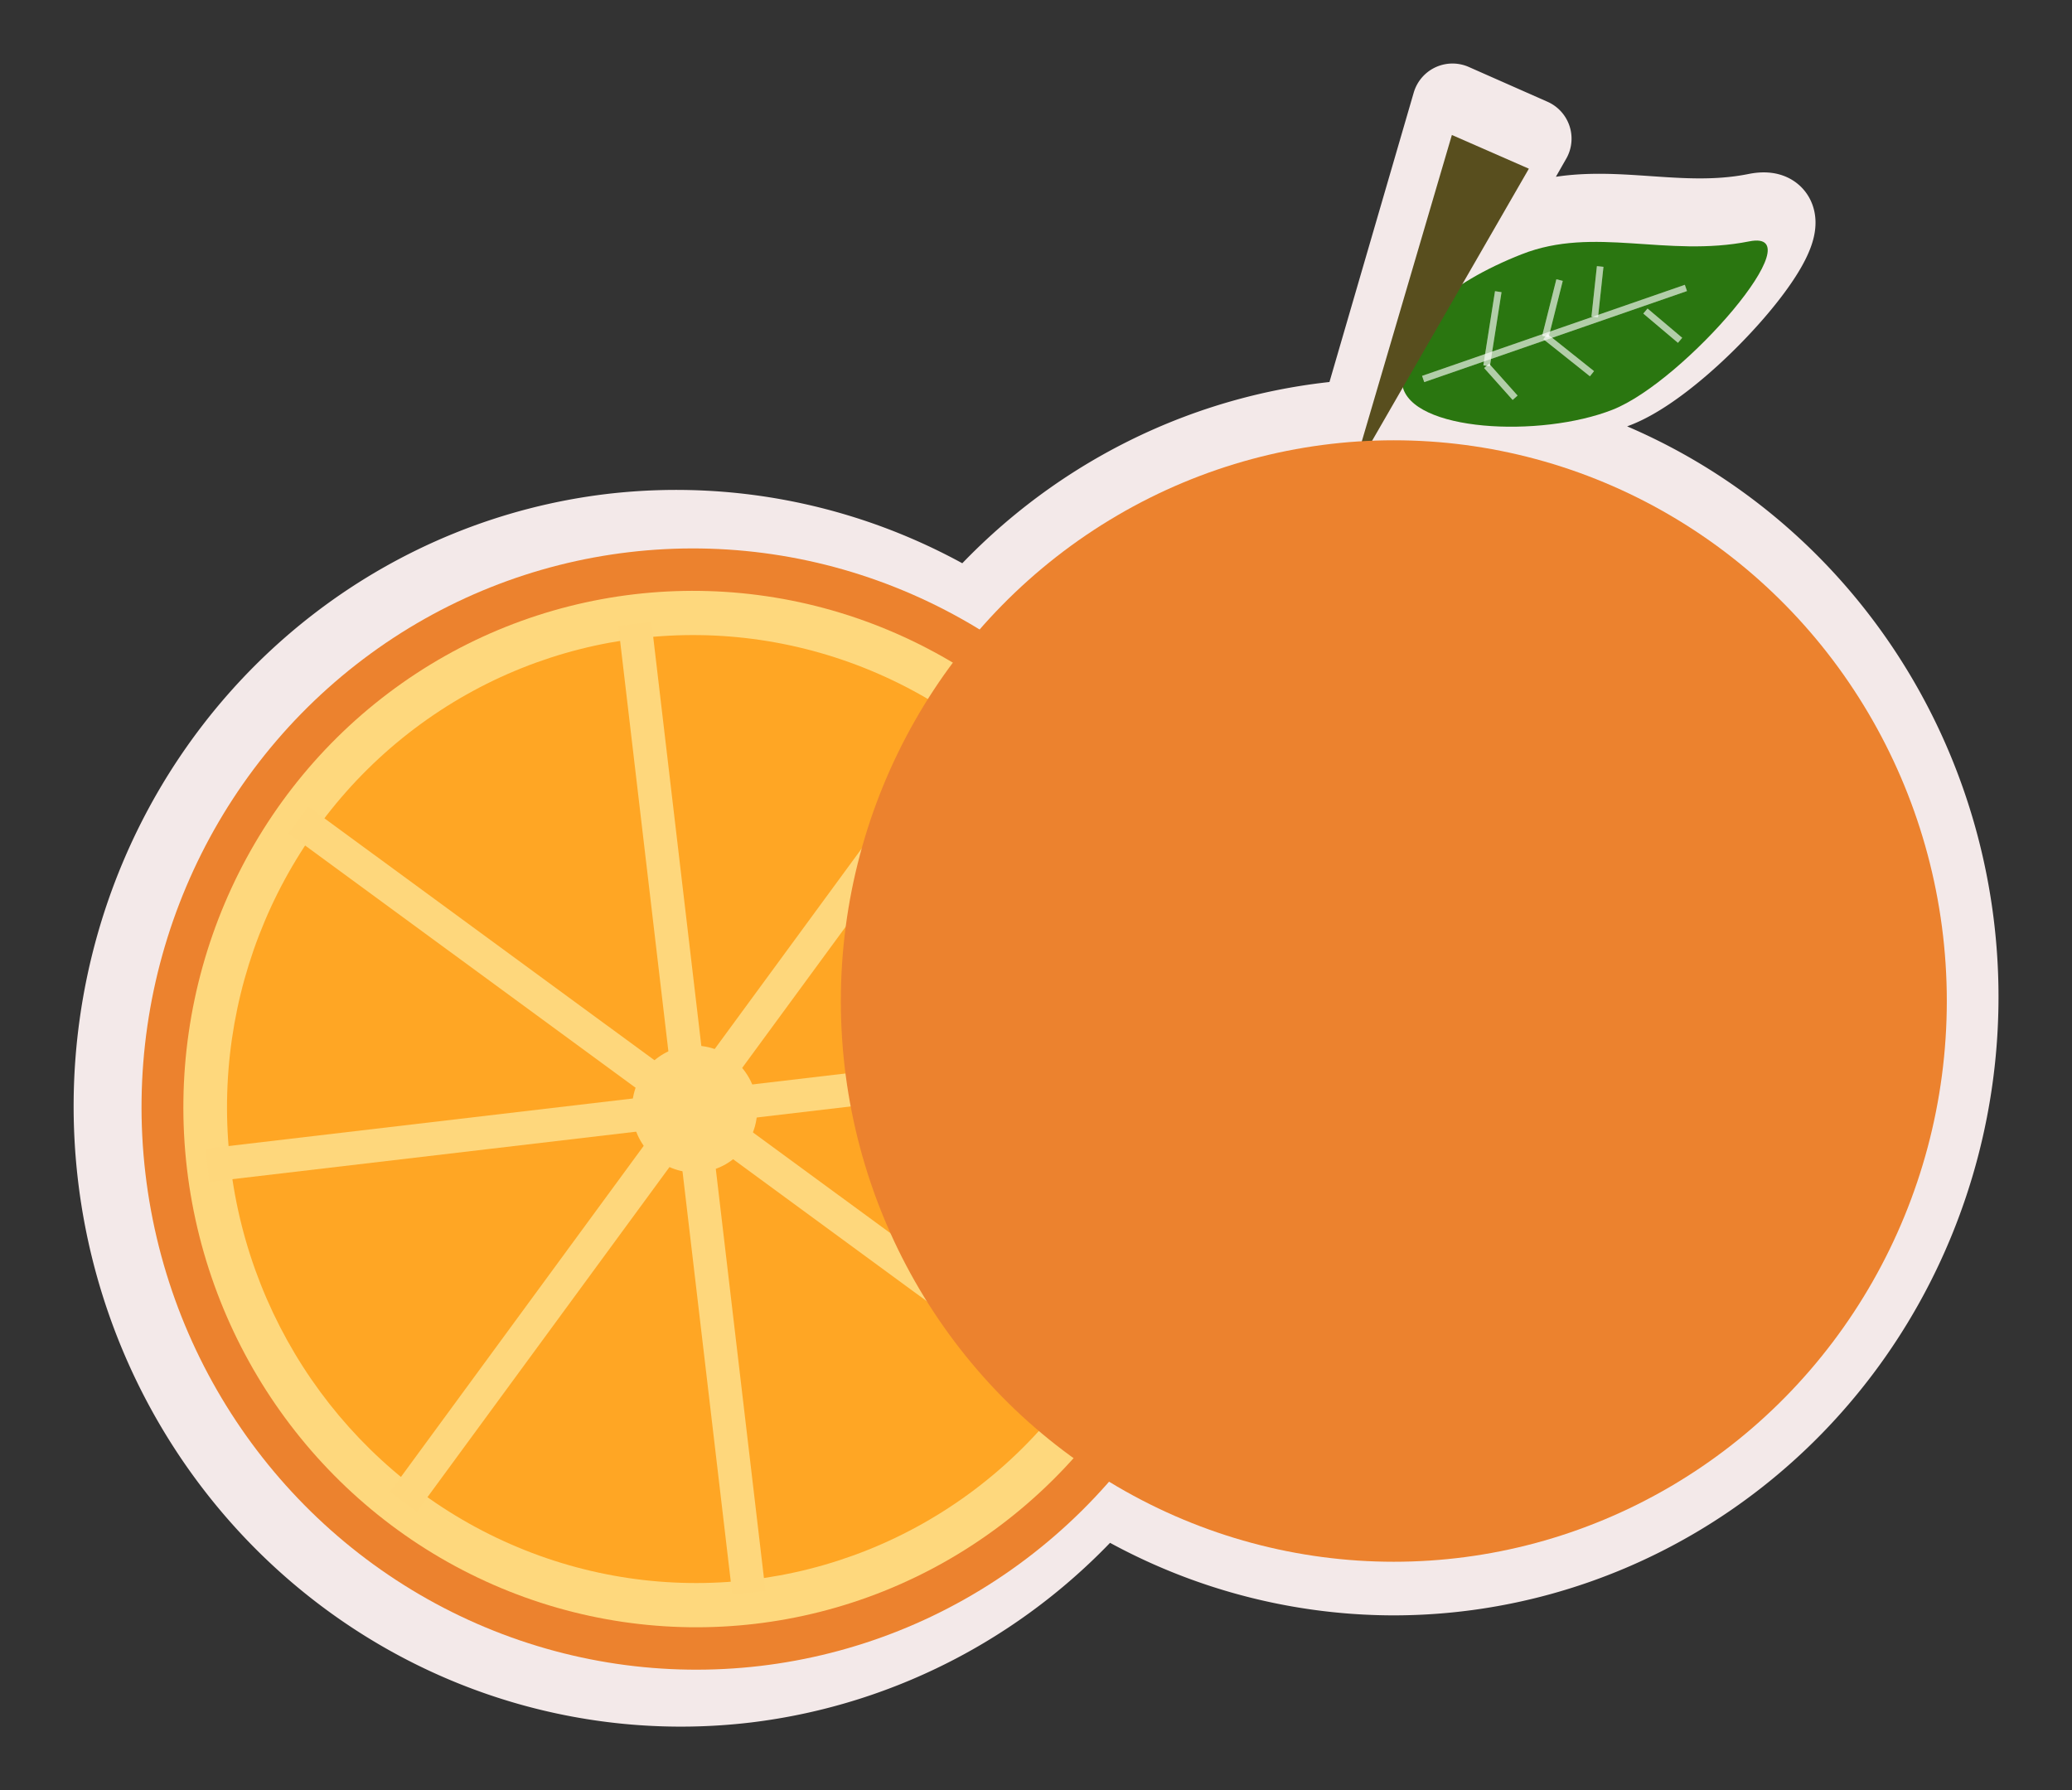 <?xml version="1.0" encoding="UTF-8" standalone="no"?>
<!-- Created with Inkscape (http://www.inkscape.org/) -->

<svg
   xmlns:dc="http://purl.org/dc/elements/1.1/"
   xmlns:cc="http://creativecommons.org/ns#"
   xmlns:rdf="http://www.w3.org/1999/02/22-rdf-syntax-ns#"
   xmlns:svg="http://www.w3.org/2000/svg"
   xmlns="http://www.w3.org/2000/svg"
   xmlns:sodipodi="http://sodipodi.sourceforge.net/DTD/sodipodi-0.dtd"
   xmlns:inkscape="http://www.inkscape.org/namespaces/inkscape"
   width="142.312"
   height="122.972"
   viewBox="0 0 37.653 32.536"
   version="1.1"
   id="svg8"
   inkscape:version="0.92.3 (unknown)"
   sodipodi:docname="dibujo-5.svg">
  <rect x="0" y="0" width="37.653" height="32.536" fill="#333333" stroke="none"/>
  <defs
     id="defs2" />
  <sodipodi:namedview
     id="base"
     pagecolor="#ffffff"
     bordercolor="#666666"
     borderopacity="1.0"
     inkscape:pageopacity="0.0"
     inkscape:pageshadow="2"
     inkscape:zoom="1.4"
     inkscape:cx="177.18938"
     inkscape:cy="25.016518"
     inkscape:document-units="px"
     inkscape:current-layer="layer1"
     showgrid="false"
     inkscape:window-width="1024"
     inkscape:window-height="573"
     inkscape:window-x="0"
     inkscape:window-y="0"
     inkscape:window-maximized="1"
     units="px"
     fit-margin-top="0"
     fit-margin-left="0"
     fit-margin-right="0"
     fit-margin-bottom="0" />
  <g
     inkscape:label="Capa 1"
     inkscape:groupmode="layer"
     id="layer1"
     transform="translate(-82.887,-204.972)">
    <path
       style="opacity:1;fill:none;fill-opacity:1;stroke:#f3e9e9;stroke-width:1.467;stroke-linecap:round;stroke-linejoin:round;stroke-miterlimit:4;stroke-dasharray:none;stroke-dashoffset:0;stroke-opacity:1;paint-order:stroke markers fill"
       d="m 109.282,206.86 -1.672,5.743 a 10.266,10.508 0 0 0 -7.093,3.538 10.507,10.267 85.962 0 0 -6.507,-1.464 10.507,10.267 85.962 0 0 -8.979,11.647 10.507,10.267 85.962 0 0 11.412,9.225 10.507,10.267 85.962 0 0 6.473,-3.468 10.266,10.508 0 0 0 5.289,1.516 10.266,10.508 0 0 0 10.266,-10.508 10.266,10.508 0 0 0 -10.266,-10.508 10.266,10.508 0 0 0 -0.407,0.015 l 0.575,-1.007 c 0.231,0.833 2.577,0.942 3.893,0.419 1.34,-0.533 3.782,-3.405 2.536,-3.154 -1.537,0.309 -2.88,-0.292 -4.22,0.24 -0.401,0.159 -0.777,0.347 -1.103,0.559 l 1.233,-2.161 z"
       id="path1446"
       inkscape:connector-curvature="0" />
    <path
       sodipodi:nodetypes="sssss"
       inkscape:connector-curvature="0"
       id="path1427"
       d="m 110.542,209.592 c -1.312,0.517 -2.358,1.33 -2.173,2.374 0.15,0.851 2.51,0.969 3.823,0.452 1.312,-0.517 3.702,-3.302 2.482,-3.059 -1.504,0.299 -2.819,-0.284 -4.131,0.233 z"
       style="opacity:1;fill:#2a7610;fill-opacity:1;stroke:none;stroke-width:0.1;stroke-linecap:round;stroke-linejoin:round;stroke-miterlimit:4;stroke-dasharray:none;stroke-dashoffset:0;stroke-opacity:1;paint-order:stroke markers fill" />
    <path
       inkscape:connector-curvature="0"
       id="path1429"
       d="m 108.749,211.86 4.775,-1.655"
       style="fill:none;stroke:#ffffff;stroke-width:0.12px;stroke-linecap:butt;stroke-linejoin:miter;stroke-opacity:0.4" />
    <path
       style="fill:none;stroke:#ffffff;stroke-width:0.12px;stroke-linecap:butt;stroke-linejoin:miter;stroke-opacity:0.4"
       d="m 108.749,211.86 4.775,-1.655"
       id="path1431"
       inkscape:connector-curvature="0" />
    <path
       inkscape:connector-curvature="0"
       id="path1433"
       d="m 109.902,211.621 0.518,0.58"
       style="fill:none;stroke:#ffffff;stroke-width:0.12px;stroke-linecap:butt;stroke-linejoin:miter;stroke-opacity:0.4" />
    <path
       style="fill:none;stroke:#ffffff;stroke-width:0.12px;stroke-linecap:butt;stroke-linejoin:miter;stroke-opacity:0.4"
       d="m 109.902,211.621 0.518,0.58"
       id="path1435"
       inkscape:connector-curvature="0" />
    <path
       inkscape:connector-curvature="0"
       id="path1437"
       d="m 110.97,211.089 0.847,0.675"
       style="fill:none;stroke:#ffffff;stroke-width:0.12px;stroke-linecap:butt;stroke-linejoin:miter;stroke-opacity:0.4" />
    <path
       style="fill:none;stroke:#ffffff;stroke-width:0.12px;stroke-linecap:butt;stroke-linejoin:miter;stroke-opacity:0.4"
       d="m 110.97,211.089 0.847,0.675"
       id="path1439"
       inkscape:connector-curvature="0" />
    <path
       inkscape:connector-curvature="0"
       id="path1441"
       d="m 112.788,210.625 0.63,0.532"
       style="fill:none;stroke:#ffffff;stroke-width:0.12px;stroke-linecap:butt;stroke-linejoin:miter;stroke-opacity:0.4" />
    <path
       style="fill:none;stroke:#ffffff;stroke-width:0.12px;stroke-linecap:butt;stroke-linejoin:miter;stroke-opacity:0.4"
       d="m 112.788,210.625 0.63,0.532"
       id="path1443"
       inkscape:connector-curvature="0" />
    <path
       inkscape:connector-curvature="0"
       id="path1445"
       d="m 111.867,210.733 0.099,-0.918"
       style="fill:none;stroke:#ffffff;stroke-width:0.12px;stroke-linecap:butt;stroke-linejoin:miter;stroke-opacity:0.4" />
    <path
       style="fill:none;stroke:#ffffff;stroke-width:0.12px;stroke-linecap:butt;stroke-linejoin:miter;stroke-opacity:0.4"
       d="m 111.867,210.733 0.099,-0.918"
       id="path1447"
       inkscape:connector-curvature="0" />
    <path
       inkscape:connector-curvature="0"
       id="path1449"
       d="m 109.902,211.621 0.212,-1.348"
       style="fill:none;stroke:#ffffff;stroke-width:0.12px;stroke-linecap:butt;stroke-linejoin:miter;stroke-opacity:0.4" />
    <path
       style="fill:none;stroke:#ffffff;stroke-width:0.12px;stroke-linecap:butt;stroke-linejoin:miter;stroke-opacity:0.4"
       d="m 109.902,211.621 0.212,-1.348"
       id="path1451"
       inkscape:connector-curvature="0" />
    <path
       inkscape:connector-curvature="0"
       id="path1453"
       d="m 110.97,211.089 0.258,-1.027"
       style="fill:none;stroke:#ffffff;stroke-width:0.12px;stroke-linecap:butt;stroke-linejoin:miter;stroke-opacity:0.4" />
    <path
       style="fill:none;stroke:#ffffff;stroke-width:0.12px;stroke-linecap:butt;stroke-linejoin:miter;stroke-opacity:0.4"
       d="m 110.97,211.089 0.258,-1.027"
       id="path1455"
       inkscape:connector-curvature="0" />
    <path
       style="fill:#584e1e;fill-opacity:1;stroke:none;stroke-width:0.12px;stroke-linecap:butt;stroke-linejoin:miter;stroke-opacity:1"
       d="m 107.446,213.634 1.825,-6.209 1.399,0.613 z"
       id="path1384"
       inkscape:connector-curvature="0" />
    <ellipse
       ry="10.191"
       rx="10.049"
       cy="234.745"
       cx="68.555"
       id="ellipse1430"
       style="opacity:1;fill:#ec822e;fill-opacity:1;stroke:none;stroke-width:1.102;stroke-linecap:round;stroke-linejoin:round;stroke-miterlimit:4;stroke-dasharray:none;stroke-dashoffset:0;stroke-opacity:1;paint-order:stroke markers fill"
       transform="rotate(-6.709)" />
    <ellipse
       style="opacity:1;fill:#fed87d;fill-opacity:1;stroke:none;stroke-width:1.019;stroke-linecap:round;stroke-linejoin:round;stroke-miterlimit:4;stroke-dasharray:none;stroke-dashoffset:0;stroke-opacity:1;paint-order:stroke markers fill"
       id="ellipse1432"
       cx="68.555"
       cy="234.745"
       rx="9.289"
       ry="9.42"
       transform="rotate(-6.709)" />
    <ellipse
       ry="8.616"
       rx="8.496"
       cy="234.745"
       cx="68.555"
       id="ellipse1434"
       style="opacity:1;fill:#ffa624;fill-opacity:1;stroke:none;stroke-width:0.932;stroke-linecap:round;stroke-linejoin:round;stroke-miterlimit:4;stroke-dasharray:none;stroke-dashoffset:0;stroke-opacity:1;paint-order:stroke markers fill"
       transform="rotate(-6.709)" />
    <ellipse
       style="opacity:1;fill:#fed77c;fill-opacity:1;stroke:none;stroke-width:0.125;stroke-linecap:round;stroke-linejoin:round;stroke-miterlimit:4;stroke-dasharray:none;stroke-dashoffset:0;stroke-opacity:1;paint-order:stroke markers fill"
       id="ellipse1436"
       cx="68.555"
       cy="234.745"
       rx="1.137"
       ry="1.153"
       transform="rotate(-6.709)" />
    <rect
       style="opacity:1;fill:#fed77c;fill-opacity:1;stroke:none;stroke-width:0.864;stroke-linecap:round;stroke-linejoin:round;stroke-miterlimit:4;stroke-dasharray:none;stroke-dashoffset:0;stroke-opacity:1;paint-order:stroke markers fill"
       id="rect1438"
       width="0.606"
       height="17.731"
       x="68.204"
       y="225.861"
       rx="5.029"
       ry="0.001"
       transform="rotate(-6.709)" />
    <rect
       ry="0"
       rx="0"
       y="-77.373"
       x="234.423"
       height="17.731"
       width="0.606"
       id="rect1440"
       style="opacity:1;fill:#fed77c;fill-opacity:1;stroke:none;stroke-width:0.864;stroke-linecap:round;stroke-linejoin:round;stroke-miterlimit:4;stroke-dasharray:none;stroke-dashoffset:0;stroke-opacity:1;paint-order:stroke markers fill"
       transform="rotate(83.291)" />
    <rect
       transform="rotate(126.245)"
       style="opacity:1;fill:#fed77c;fill-opacity:1;stroke:none;stroke-width:0.864;stroke-linecap:round;stroke-linejoin:round;stroke-miterlimit:4;stroke-dasharray:none;stroke-dashoffset:0;stroke-opacity:1;paint-order:stroke markers fill"
       id="rect1442"
       width="0.606"
       height="17.731"
       x="124.812"
       y="-218.951"
       rx="0"
       ry="0" />
    <rect
       ry="0"
       rx="0"
       y="-133.981"
       x="-210.388"
       height="17.731"
       width="0.606"
       id="rect1444"
       style="opacity:1;fill:#fed77c;fill-opacity:1;stroke:none;stroke-width:0.864;stroke-linecap:round;stroke-linejoin:round;stroke-miterlimit:4;stroke-dasharray:none;stroke-dashoffset:0;stroke-opacity:1;paint-order:stroke markers fill"
       transform="rotate(-143.755)" />
    <ellipse
       style="opacity:1;fill:#ec822e;fill-opacity:1;stroke:none;stroke-width:1.102;stroke-linecap:round;stroke-linejoin:round;stroke-miterlimit:4;stroke-dasharray:none;stroke-dashoffset:0;stroke-opacity:1;paint-order:stroke markers fill"
       id="path1382"
       cx="108.216"
       cy="223.165"
       rx="10.049"
       ry="10.191" />
  </g>
</svg>
